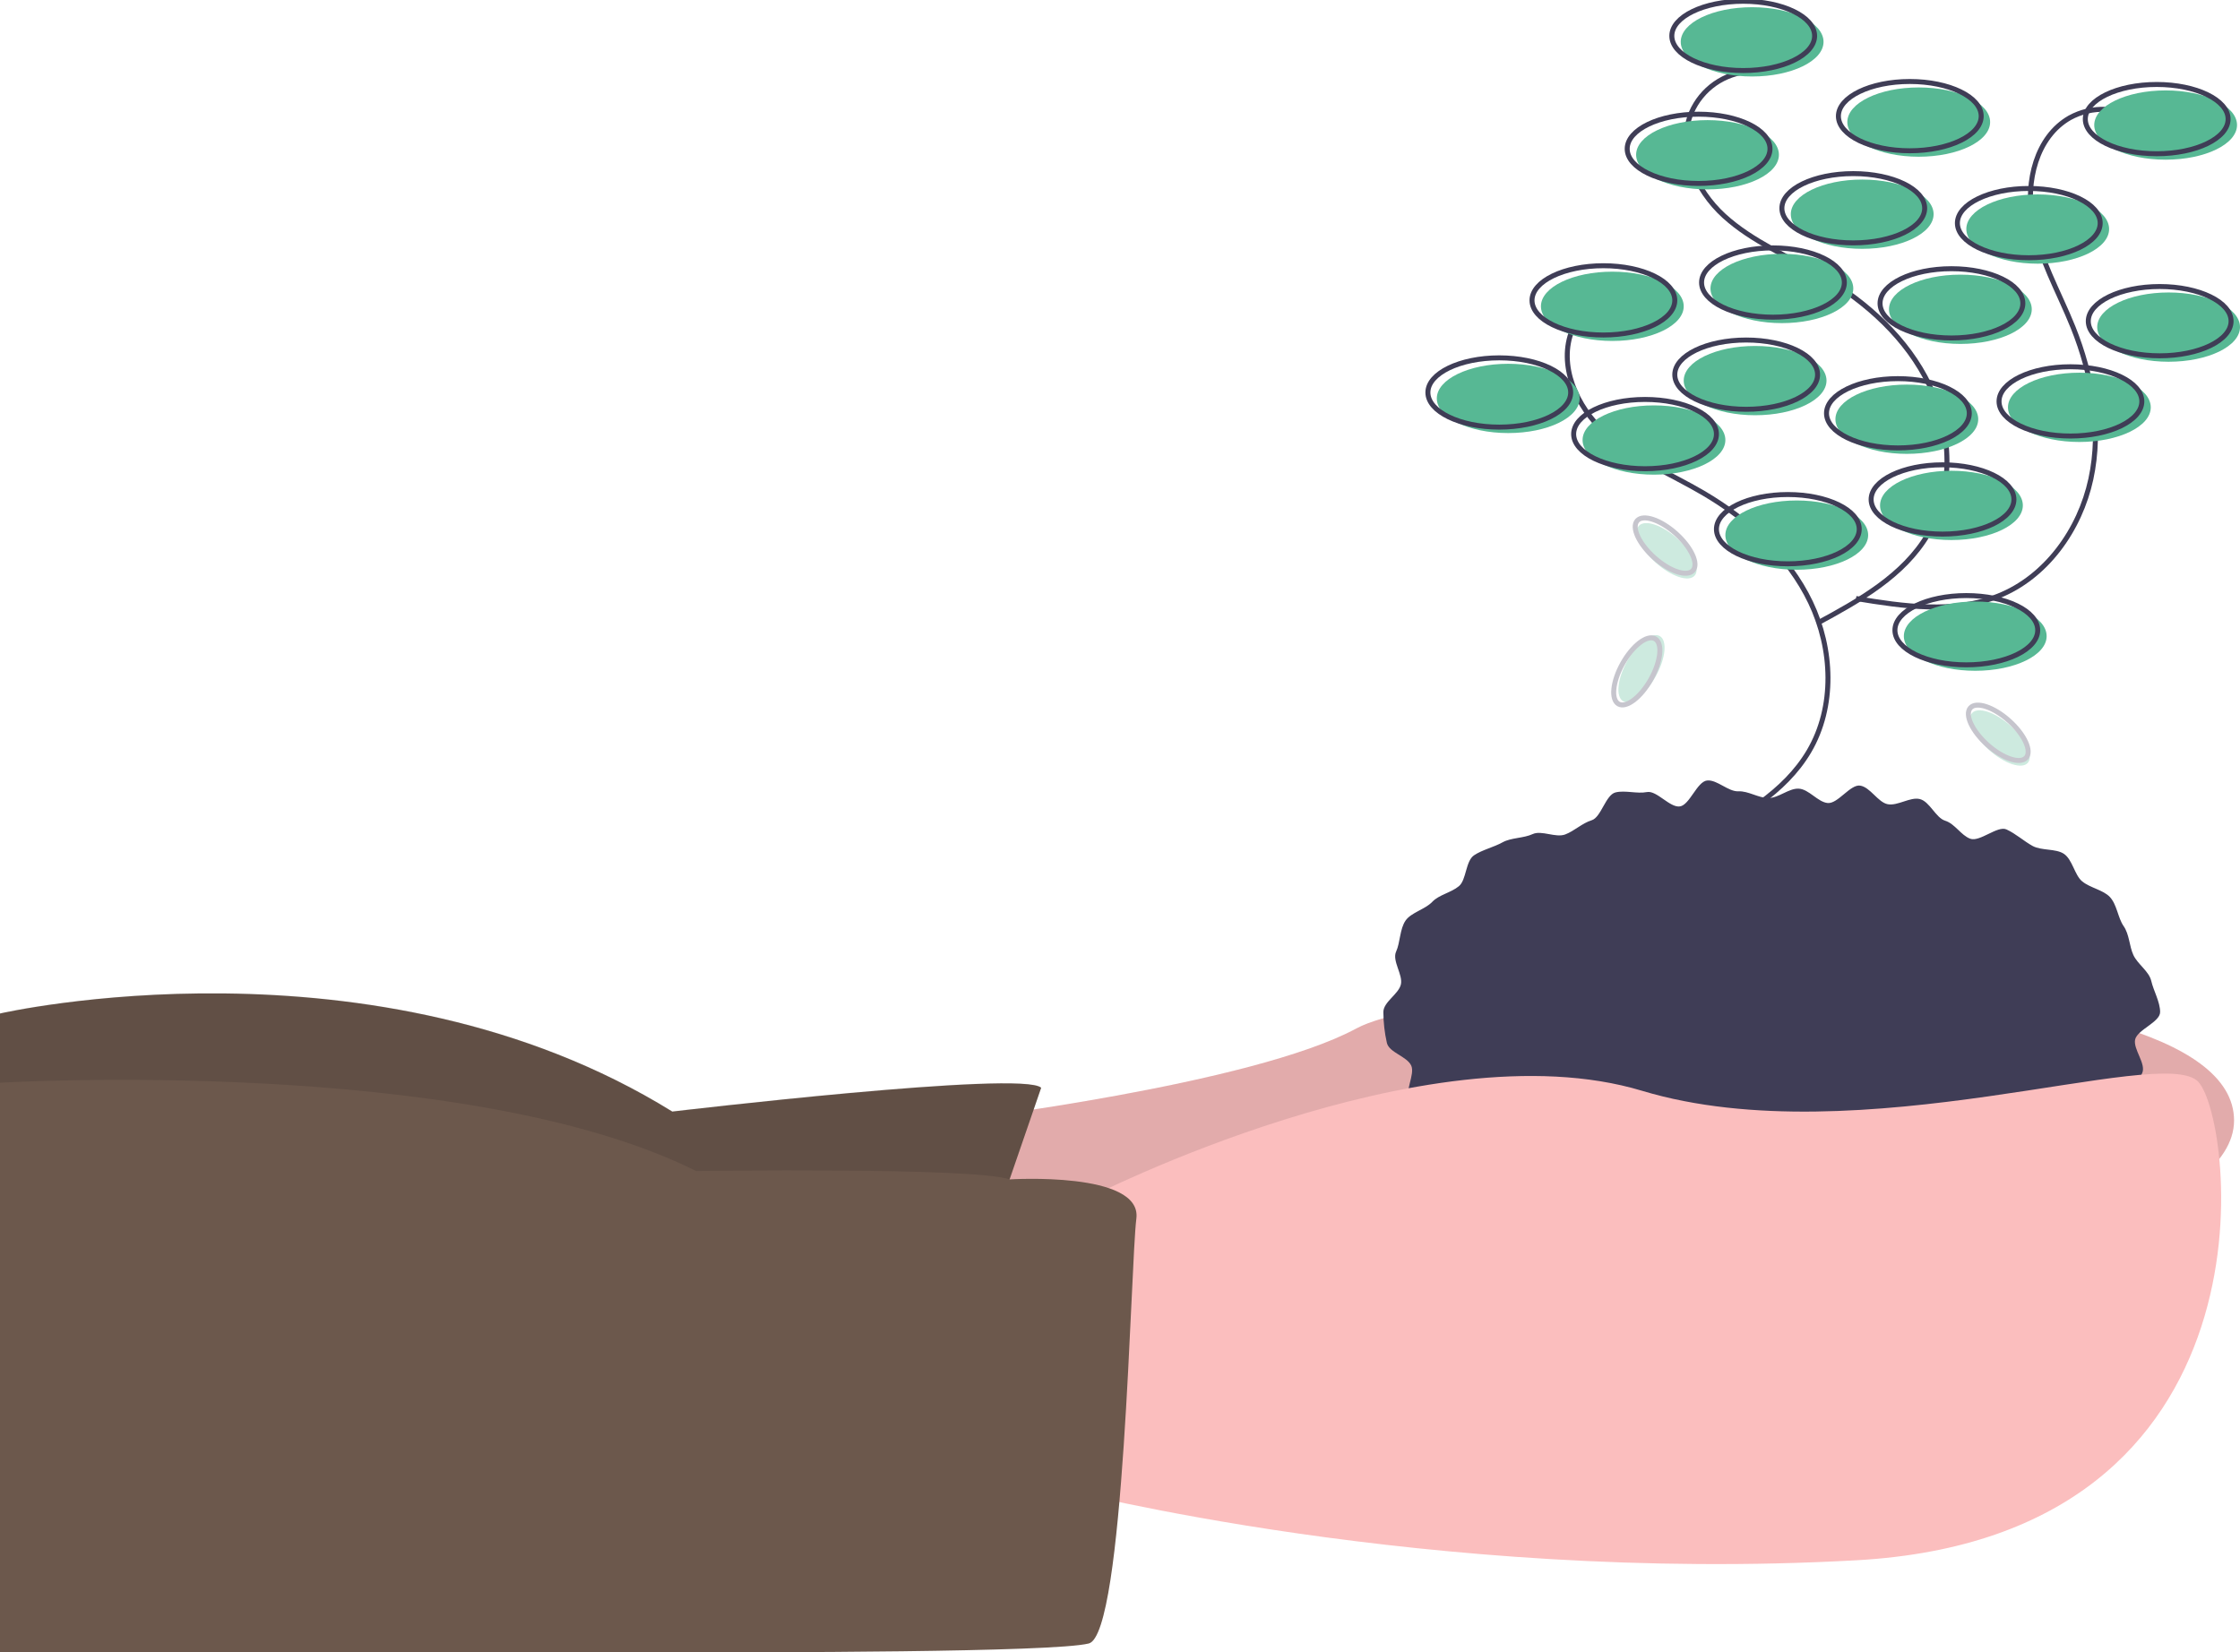<svg width="450" height="332" viewBox="0 0 450 332" fill="none" xmlns="http://www.w3.org/2000/svg">
<g clip-path="url(#clip0_2_88)">
<path d="M191.833 225.131C191.833 225.131 251.594 217.966 272.51 206.623C293.426 195.279 448.805 189.906 448.805 225.131C448.805 260.356 270.12 275.879 270.12 275.879L176.295 270.506L191.833 225.131Z" fill="#FBBEBE"/>
<path opacity="0.1" d="M191.833 225.131C191.833 225.131 251.594 217.966 272.51 206.623C293.426 195.279 448.805 189.906 448.805 225.131C448.805 260.356 270.12 275.879 270.12 275.879L176.295 270.506L191.833 225.131Z" fill="black"/>
<path d="M209.163 218.563L196.614 254.983L0 257.371V203.638C0 203.638 75.299 186.324 135.06 223.34C135.06 223.34 205.578 214.981 209.163 218.563Z" fill="#6C584C"/>
<path opacity="0.1" d="M209.163 218.505L196.614 254.924L0 257.312V203.579C0 203.579 75.299 186.265 135.06 223.281C135.06 223.281 205.578 214.923 209.163 218.505Z" fill="black"/>
<path d="M433.953 203.339C433.953 205.374 429.385 206.885 428.936 208.847C428.49 210.794 431.204 213.755 430.346 215.614C429.458 217.515 428.409 219.337 427.211 221.06C426.086 222.669 422.611 222.434 421.186 223.943C419.791 225.314 418.313 226.598 416.761 227.788C415.249 229.044 413.201 229.307 411.482 230.464C409.847 231.563 410.045 235.597 408.236 236.598C406.508 237.555 403.863 236.785 401.989 237.645C400.19 238.471 399.241 241.456 397.318 242.186C395.463 242.89 393.167 242.587 391.206 243.197C389.308 243.788 387.184 243.692 385.195 244.189C383.264 244.671 381.789 247.563 379.78 247.953C377.822 248.333 375.528 247.32 373.504 247.608C371.528 247.889 369.229 245.39 367.196 245.579C365.206 245.764 363.33 246.921 361.292 247.014C359.293 247.106 357.318 247.985 355.279 247.985C353.241 247.985 351.137 249.896 349.139 249.804C347.101 249.711 345.256 246.815 343.265 246.63C341.232 246.441 338.806 249.465 336.83 249.184C334.806 248.897 333.203 245.936 331.245 245.556C329.236 245.166 326.64 247.282 324.708 246.799C322.719 246.302 321.539 242.858 319.64 242.267C317.679 241.658 315.249 242.484 313.394 241.78C311.47 241.049 309.127 241.167 307.327 240.341C305.453 239.481 304.107 237.446 302.379 236.489C300.571 235.488 299.737 233.004 298.103 231.905C296.383 230.748 293.764 230.896 292.252 229.639C290.655 228.313 287.664 228.244 286.317 226.817C284.892 225.308 284.316 222.774 283.191 221.164C282.006 219.469 284.331 215.886 283.504 214.094C282.646 212.235 279.057 211.48 278.612 209.533C278.153 207.5 277.917 205.423 277.909 203.339C277.909 201.304 280.978 199.749 281.427 197.786C281.873 195.839 279.614 193.043 280.472 191.184C281.3 189.392 281.194 186.638 282.379 184.943C283.504 183.334 286.312 182.703 287.736 181.194C289.084 179.767 291.495 179.369 293.091 178.043C294.603 176.787 294.41 172.998 296.13 171.842C297.764 170.742 300.047 170.241 301.855 169.239C303.583 168.283 306.028 168.444 307.903 167.584C309.702 166.758 312.52 168.385 314.443 167.655C316.298 166.951 317.803 165.412 319.764 164.802C321.662 164.212 322.554 159.71 324.542 159.213C326.474 158.731 328.85 159.532 330.859 159.142C332.817 158.762 335.45 162.313 337.474 162.026C339.451 161.745 340.929 157.003 342.963 156.814C344.953 156.629 347.197 159.085 349.235 158.991C351.233 158.9 353.24 160.338 355.279 160.338C357.317 160.338 359.348 158.364 361.346 158.455C363.385 158.549 365.182 161.158 367.172 161.343C369.205 161.533 371.702 157.563 373.678 157.844C375.702 158.132 377.266 161.2 379.224 161.58C381.233 161.97 383.75 160.065 385.682 160.548C387.671 161.045 388.868 164.306 390.766 164.897C392.727 165.507 393.935 167.807 395.79 168.511C397.714 169.242 401.287 165.825 403.087 166.651C404.961 167.511 406.58 168.999 408.308 169.956C410.116 170.957 412.991 170.454 414.626 171.553C416.345 172.71 416.768 175.814 418.28 177.071C419.876 178.397 422.509 178.796 423.856 180.223C425.281 181.733 425.479 184.437 426.604 186.046C427.789 187.741 427.752 190.09 428.579 191.881C429.437 193.74 431.729 195.146 432.174 197.093C432.623 199.055 433.953 201.305 433.953 203.339Z" fill="#3F3D56"/>
<path d="M218.725 240.654C218.725 240.654 286.255 206.026 329.88 219.161C373.506 232.295 434.462 209.608 441.633 217.369C448.805 225.131 458.964 308.716 372.908 313.492C286.853 318.268 213.347 299.163 213.347 299.163L218.725 240.654Z" fill="#FBBEBE"/>
<path d="M202.822 236.966C202.822 236.966 229.482 235.28 228.287 244.833C227.092 254.385 225.896 328.418 218.725 330.209C211.554 332 154.781 332 131.474 332H0V217.541C0 217.541 93.227 211.996 139.841 235.28C139.841 235.28 195.883 234.472 202.822 236.966Z" fill="#6C584C"/>
<path d="M327.718 57.936C325.17 58.08 322.713 58.929 320.622 60.39C318.531 61.851 316.889 63.864 315.879 66.205C312.919 73.354 316.73 81.751 322.452 86.965C328.174 92.177 335.524 95.157 342.202 99.074C351.172 104.334 359.232 111.637 363.72 121.011C368.208 130.385 368.686 141.997 363.41 150.952C358.513 159.264 349.61 164.239 341.118 168.827" stroke="#3F3D56" stroke-miterlimit="10"/>
<path d="M351.622 14.352C349.075 14.496 346.618 15.346 344.526 16.807C342.435 18.267 340.793 20.281 339.783 22.622C336.823 29.771 340.635 38.168 346.356 43.381C352.078 48.594 359.428 51.574 366.106 55.49C375.076 60.751 383.136 68.053 387.625 77.427C392.113 86.802 392.59 98.413 387.314 107.369C382.418 115.681 373.514 120.656 365.022 125.244" stroke="#3F3D56" stroke-miterlimit="10"/>
<path d="M430.218 24.376C428.115 22.932 425.652 22.101 423.103 21.977C420.555 21.854 418.022 22.441 415.789 23.675C409.068 27.517 406.936 36.488 408.266 44.109C409.596 51.731 413.582 58.582 416.463 65.763C420.332 75.409 422.231 86.113 420.035 96.27C417.84 106.427 411.102 115.901 401.443 119.755C392.478 123.333 382.389 121.822 372.863 120.256" stroke="#3F3D56" stroke-miterlimit="10"/>
<path d="M360.956 114.475C368.877 114.475 375.299 111.359 375.299 107.515C375.299 103.671 368.877 100.555 360.956 100.555C353.035 100.555 346.614 103.671 346.614 107.515C346.614 111.359 353.035 114.475 360.956 114.475Z" fill="#57B894"/>
<path d="M359.163 113.281C367.085 113.281 373.506 110.165 373.506 106.321C373.506 102.477 367.085 99.361 359.163 99.361C351.242 99.361 344.821 102.477 344.821 106.321C344.821 110.165 351.242 113.281 359.163 113.281Z" stroke="#3F3D56" stroke-miterlimit="10"/>
<path d="M392.032 108.505C399.953 108.505 406.375 105.389 406.375 101.545C406.375 97.701 399.953 94.585 392.032 94.585C384.111 94.585 377.689 97.701 377.689 101.545C377.689 105.389 384.111 108.505 392.032 108.505Z" fill="#57B894"/>
<path d="M390.239 107.31C398.16 107.31 404.582 104.194 404.582 100.351C404.582 96.507 398.16 93.391 390.239 93.391C382.318 93.391 375.896 96.507 375.896 100.351C375.896 104.194 382.318 107.31 390.239 107.31Z" stroke="#3F3D56" stroke-miterlimit="10"/>
<path d="M396.813 134.774C404.734 134.774 411.155 131.658 411.155 127.814C411.155 123.971 404.734 120.855 396.813 120.855C388.892 120.855 382.47 123.971 382.47 127.814C382.47 131.658 388.892 134.774 396.813 134.774Z" fill="#57B894"/>
<path d="M395.02 133.58C402.941 133.58 409.363 130.464 409.363 126.62C409.363 122.776 402.941 119.661 395.02 119.661C387.099 119.661 380.677 122.776 380.677 126.62C380.677 130.464 387.099 133.58 395.02 133.58Z" stroke="#3F3D56" stroke-miterlimit="10"/>
<path d="M393.825 69.1C401.746 69.1 408.167 65.984 408.167 62.141C408.167 58.297 401.746 55.181 393.825 55.181C385.903 55.181 379.482 58.297 379.482 62.141C379.482 65.984 385.903 69.1 393.825 69.1Z" fill="#57B894"/>
<path d="M392.032 67.906C399.953 67.906 406.375 64.79 406.375 60.947C406.375 57.103 399.953 53.987 392.032 53.987C384.111 53.987 377.689 57.103 377.689 60.947C377.689 64.79 384.111 67.906 392.032 67.906Z" stroke="#3F3D56" stroke-miterlimit="10"/>
<path d="M357.968 64.921C365.889 64.921 372.311 61.805 372.311 57.961C372.311 54.118 365.889 51.002 357.968 51.002C350.047 51.002 343.625 54.118 343.625 57.961C343.625 61.805 350.047 64.921 357.968 64.921Z" fill="#57B894"/>
<path d="M356.175 63.727C364.097 63.727 370.518 60.611 370.518 56.767C370.518 52.923 364.097 49.808 356.175 49.808C348.254 49.808 341.833 52.923 341.833 56.767C341.833 60.611 348.254 63.727 356.175 63.727Z" stroke="#3F3D56" stroke-miterlimit="10"/>
<path d="M374.104 49.995C382.025 49.995 388.446 46.879 388.446 43.035C388.446 39.192 382.025 36.076 374.104 36.076C366.182 36.076 359.761 39.192 359.761 43.035C359.761 46.879 366.182 49.995 374.104 49.995Z" fill="#57B894"/>
<path d="M372.311 48.801C380.232 48.801 386.653 45.685 386.653 41.841C386.653 37.998 380.232 34.882 372.311 34.882C364.39 34.882 357.968 37.998 357.968 41.841C357.968 45.685 364.39 48.801 372.311 48.801Z" stroke="#3F3D56" stroke-miterlimit="10"/>
<path d="M409.363 52.98C417.284 52.98 423.705 49.864 423.705 46.021C423.705 42.177 417.284 39.061 409.363 39.061C401.441 39.061 395.02 42.177 395.02 46.021C395.02 49.864 401.441 52.98 409.363 52.98Z" fill="#57B894"/>
<path d="M407.57 51.786C415.491 51.786 421.912 48.67 421.912 44.827C421.912 40.983 415.491 37.867 407.57 37.867C399.649 37.867 393.227 40.983 393.227 44.827C393.227 48.67 399.649 51.786 407.57 51.786Z" stroke="#3F3D56" stroke-miterlimit="10"/>
<path d="M435.657 72.683C443.579 72.683 450 69.567 450 65.723C450 61.879 443.579 58.763 435.657 58.763C427.736 58.763 421.315 61.879 421.315 65.723C421.315 69.567 427.736 72.683 435.657 72.683Z" fill="#57B894"/>
<path d="M433.865 71.488C441.786 71.488 448.207 68.372 448.207 64.529C448.207 60.685 441.786 57.569 433.865 57.569C425.943 57.569 419.522 60.685 419.522 64.529C419.522 68.372 425.943 71.488 433.865 71.488Z" stroke="#3F3D56" stroke-miterlimit="10"/>
<path d="M343.028 38.054C350.949 38.054 357.371 34.938 357.371 31.095C357.371 27.251 350.949 24.135 343.028 24.135C335.107 24.135 328.685 27.251 328.685 31.095C328.685 34.938 335.107 38.054 343.028 38.054Z" fill="#57B894"/>
<path d="M341.235 36.86C349.156 36.86 355.578 33.744 355.578 29.901C355.578 26.057 349.156 22.941 341.235 22.941C333.314 22.941 326.892 26.057 326.892 29.901C326.892 33.744 333.314 36.86 341.235 36.86Z" stroke="#3F3D56" stroke-miterlimit="10"/>
<path d="M351.992 15.367C359.913 15.367 366.335 12.251 366.335 8.407C366.335 4.564 359.913 1.448 351.992 1.448C344.071 1.448 337.649 4.564 337.649 8.407C337.649 12.251 344.071 15.367 351.992 15.367Z" fill="#57B894"/>
<path d="M350.199 14.173C358.12 14.173 364.542 11.057 364.542 7.213C364.542 3.37 358.12 0.254 350.199 0.254C342.278 0.254 335.857 3.37 335.857 7.213C335.857 11.057 342.278 14.173 350.199 14.173Z" stroke="#3F3D56" stroke-miterlimit="10"/>
<path d="M435.06 32.084C442.981 32.084 449.402 28.968 449.402 25.124C449.402 21.281 442.981 18.165 435.06 18.165C427.139 18.165 420.717 21.281 420.717 25.124C420.717 28.968 427.139 32.084 435.06 32.084Z" fill="#57B894"/>
<path d="M433.267 30.89C441.188 30.89 447.61 27.774 447.61 23.93C447.61 20.087 441.188 16.971 433.267 16.971C425.346 16.971 418.924 20.087 418.924 23.93C418.924 27.774 425.346 30.89 433.267 30.89Z" stroke="#3F3D56" stroke-miterlimit="10"/>
<path d="M302.988 87.011C310.909 87.011 317.331 83.895 317.331 80.052C317.331 76.208 310.909 73.092 302.988 73.092C295.067 73.092 288.645 76.208 288.645 80.052C288.645 83.895 295.067 87.011 302.988 87.011Z" fill="#57B894"/>
<path d="M301.195 85.817C309.116 85.817 315.538 82.701 315.538 78.858C315.538 75.014 309.116 71.898 301.195 71.898C293.274 71.898 286.853 75.014 286.853 78.858C286.853 82.701 293.274 85.817 301.195 85.817Z" stroke="#3F3D56" stroke-miterlimit="10"/>
<path d="M352.59 83.429C360.511 83.429 366.932 80.313 366.932 76.469C366.932 72.626 360.511 69.51 352.59 69.51C344.668 69.51 338.247 72.626 338.247 76.469C338.247 80.313 344.668 83.429 352.59 83.429Z" fill="#57B894"/>
<path d="M350.797 82.235C358.718 82.235 365.139 79.119 365.139 75.275C365.139 71.432 358.718 68.316 350.797 68.316C342.876 68.316 336.454 71.432 336.454 75.275C336.454 79.119 342.876 82.235 350.797 82.235Z" stroke="#3F3D56" stroke-miterlimit="10"/>
<path d="M417.729 88.802C425.65 88.802 432.072 85.686 432.072 81.843C432.072 77.999 425.65 74.883 417.729 74.883C409.808 74.883 403.386 77.999 403.386 81.843C403.386 85.686 409.808 88.802 417.729 88.802Z" fill="#57B894"/>
<path d="M415.936 87.608C423.857 87.608 430.279 84.492 430.279 80.649C430.279 76.805 423.857 73.689 415.936 73.689C408.015 73.689 401.594 76.805 401.594 80.649C401.594 84.492 408.015 87.608 415.936 87.608Z" stroke="#3F3D56" stroke-miterlimit="10"/>
<path d="M383.068 91.191C390.989 91.191 397.41 88.075 397.41 84.231C397.41 80.387 390.989 77.271 383.068 77.271C375.146 77.271 368.725 80.387 368.725 84.231C368.725 88.075 375.146 91.191 383.068 91.191Z" fill="#57B894"/>
<path d="M381.275 89.996C389.196 89.996 395.618 86.88 395.618 83.037C395.618 79.193 389.196 76.077 381.275 76.077C373.354 76.077 366.932 79.193 366.932 83.037C366.932 86.88 373.354 89.996 381.275 89.996Z" stroke="#3F3D56" stroke-miterlimit="10"/>
<path d="M385.458 31.487C393.379 31.487 399.801 28.371 399.801 24.527C399.801 20.684 393.379 17.568 385.458 17.568C377.537 17.568 371.116 20.684 371.116 24.527C371.116 28.371 377.537 31.487 385.458 31.487Z" fill="#57B894"/>
<path d="M383.665 30.293C391.587 30.293 398.008 27.177 398.008 23.333C398.008 19.49 391.587 16.374 383.665 16.374C375.744 16.374 369.323 19.49 369.323 23.333C369.323 27.177 375.744 30.293 383.665 30.293Z" stroke="#3F3D56" stroke-miterlimit="10"/>
<path d="M323.904 68.503C331.826 68.503 338.247 65.387 338.247 61.544C338.247 57.7 331.826 54.584 323.904 54.584C315.983 54.584 309.562 57.7 309.562 61.544C309.562 65.387 315.983 68.503 323.904 68.503Z" fill="#57B894"/>
<path d="M322.112 67.309C330.033 67.309 336.454 64.193 336.454 60.349C336.454 56.506 330.033 53.39 322.112 53.39C314.19 53.39 307.769 56.506 307.769 60.349C307.769 64.193 314.19 67.309 322.112 67.309Z" stroke="#3F3D56" stroke-miterlimit="10"/>
<path d="M332.271 95.37C340.192 95.37 346.614 92.254 346.614 88.41C346.614 84.566 340.192 81.45 332.271 81.45C324.35 81.45 317.928 84.566 317.928 88.41C317.928 92.254 324.35 95.37 332.271 95.37Z" fill="#57B894"/>
<path d="M330.478 94.176C338.399 94.176 344.821 91.06 344.821 87.216C344.821 83.372 338.399 80.256 330.478 80.256C322.557 80.256 316.135 83.372 316.135 87.216C316.135 91.06 322.557 94.176 330.478 94.176Z" stroke="#3F3D56" stroke-miterlimit="10"/>
<g opacity="0.3">
<path d="M332.605 135.931C334.629 132.312 334.999 128.668 333.43 127.792C331.861 126.917 328.948 129.14 326.924 132.759C324.899 136.378 324.529 140.022 326.098 140.898C327.667 141.774 330.58 139.55 332.605 135.931Z" fill="#57B894"/>
<path d="M331.659 136.478C333.684 132.859 334.053 129.215 332.484 128.339C330.916 127.463 328.003 129.687 325.978 133.306C323.953 136.925 323.584 140.569 325.153 141.445C326.721 142.321 329.634 140.097 331.659 136.478Z" stroke="#3F3D56" stroke-miterlimit="10"/>
</g>
<g opacity="0.3">
<path d="M407.365 153.28C408.563 151.942 407.028 148.617 403.936 145.852C400.844 143.087 397.365 141.93 396.167 143.268C394.968 144.606 396.503 147.932 399.596 150.697C402.688 153.461 406.166 154.618 407.365 153.28Z" fill="#57B894"/>
<path d="M407.037 152.239C408.236 150.901 406.701 147.575 403.608 144.81C400.516 142.045 397.038 140.889 395.839 142.226C394.641 143.564 396.176 146.89 399.268 149.655C402.36 152.42 405.839 153.577 407.037 152.239Z" stroke="#3F3D56" stroke-miterlimit="10"/>
</g>
<g opacity="0.3">
<path d="M340.433 115.667C341.631 114.329 340.096 111.003 337.004 108.238C333.911 105.474 330.433 104.317 329.234 105.655C328.036 106.993 329.571 110.319 332.663 113.083C335.756 115.848 339.234 117.005 340.433 115.667Z" fill="#57B894"/>
<path d="M340.105 114.626C341.304 113.288 339.768 109.962 336.676 107.197C333.584 104.432 330.105 103.275 328.907 104.613C327.708 105.951 329.244 109.277 332.336 112.042C335.428 114.807 338.906 115.964 340.105 114.626Z" stroke="#3F3D56" stroke-miterlimit="10"/>
</g>
</g>
<defs>
<clipPath id="clip0_2_88">
<rect width="450" height="332" fill="white"/>
</clipPath>
</defs>
</svg>
